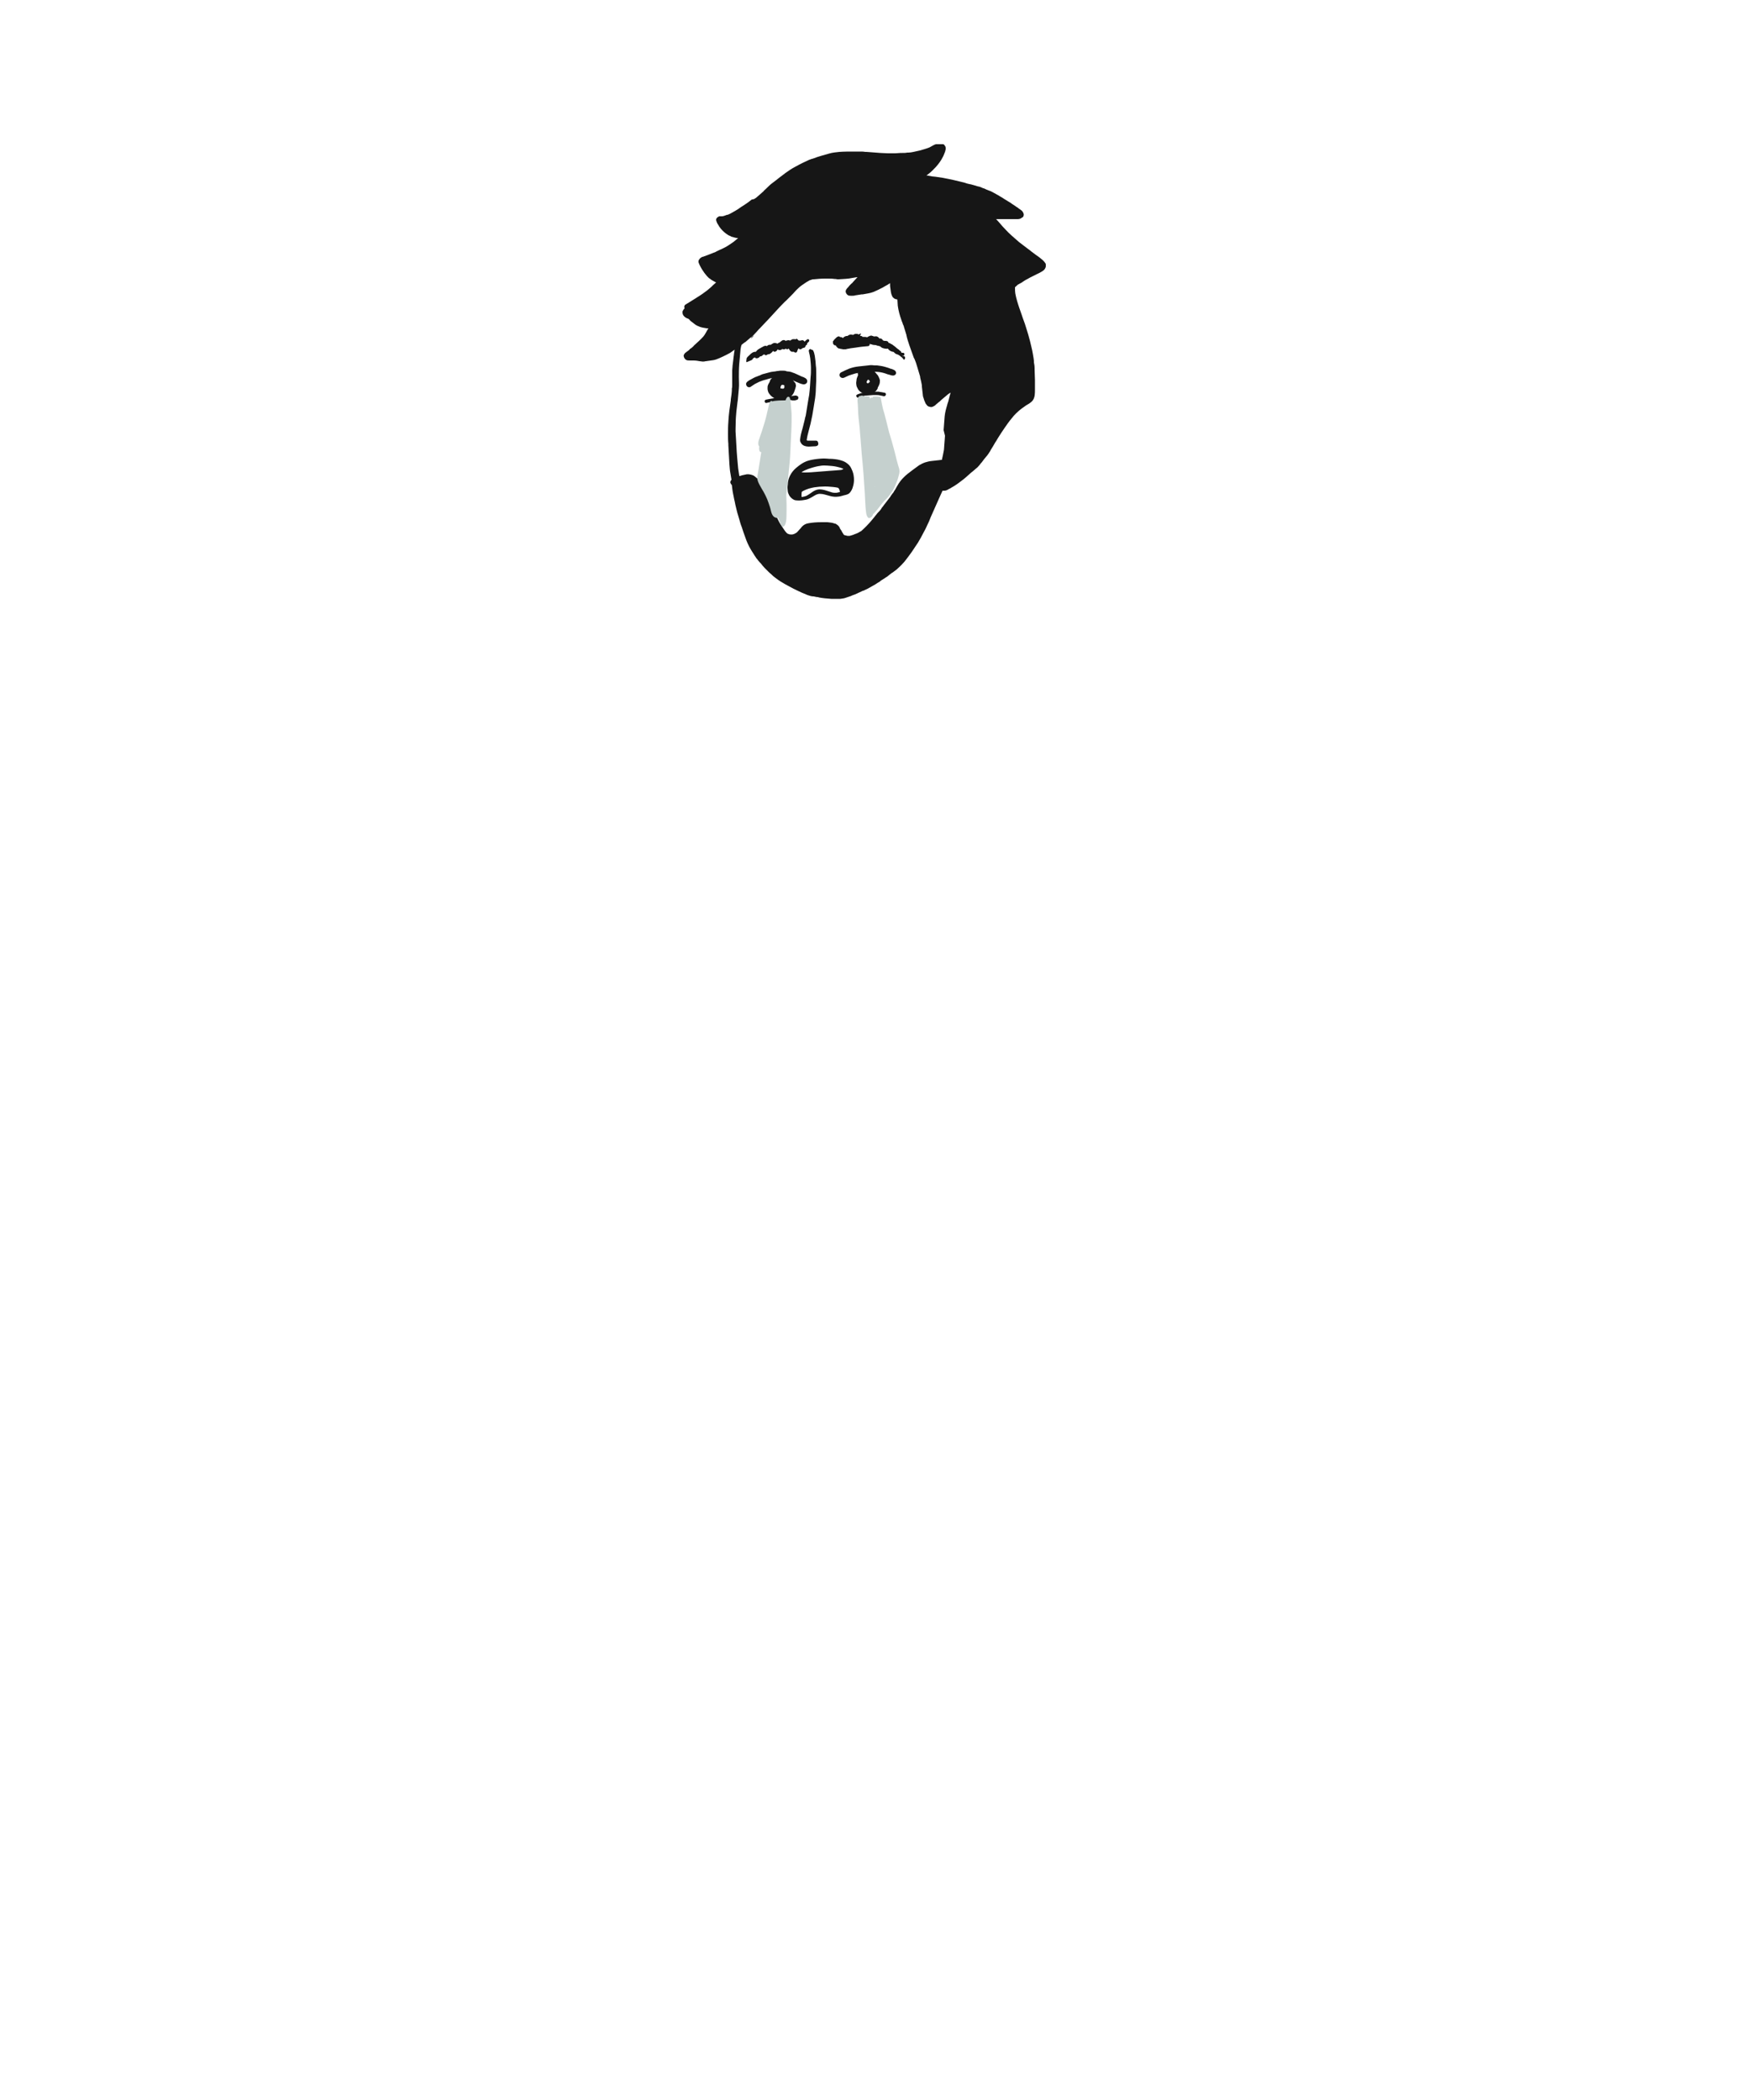 <?xml version="1.0" encoding="UTF-8"?>
<svg width="500px" height="600px" viewBox="0 0 500 600" version="1.1" xmlns="http://www.w3.org/2000/svg" xmlns:xlink="http://www.w3.org/1999/xlink">
    <!-- Generator: Sketch 63.1 (92452) - https://sketch.com -->
    <title>cryingloudly</title>
    <desc>Created with Sketch.</desc>
    <g id="cryingloudly" stroke="none" stroke-width="1" fill="none" fill-rule="evenodd">
        <g id="Group" transform="translate(195, 41.2)" fill="#161616">
            <path d="M35.3,56 L34.5,56.8 C34.4,56.9 34.3,57 34.2,57.2 C34.2,57.3 34.1,57.3 34.1,57.4 L34,57.4 C33.9,57.4 33.8,57.4 33.8,57.5 C33.8,57.4 33.7,57.4 33.7,57.3 L33.6,57.2 C33.5,57.2 33.4,57.1 33.3,57.1 C33.2,57.1 33.1,57.1 33,57.2 C32.9,57.3 32.8,57.3 32.8,57.4 C32.7,57.3 32.5,57.2 32.3,57.2 C32.2,57.2 32,57.2 31.9,57.3 C31.8,57.3 31.8,57.4 31.7,57.5 L31.5,57.7 L31.5,57.6 C31.3,57.4 31.1,57.2 30.8,57 C30.6,56.8 30.3,56.8 30,56.8 C29.7,56.8 29.4,57.1 29.3,57.3 C29.2,57.7 29.5,58.1 29.8,58.2 L29.9,58.2 C30,58.2 30.1,58.3 30.1,58.3 C30.2,58.3 30.2,58.4 30.3,58.4 C30.4,58.5 30.5,58.6 30.6,58.8 C30.7,59 30.9,59.1 31,59.2 C31.1,59.3 31.2,59.3 31.3,59.3 L31.8,59.3 C32,59.5 32.3,59.6 32.5,59.5 C32.7,59.4 32.7,59.3 32.8,59.1 C32.8,58.9 32.9,58.8 33,58.6 C33,58.5 33.1,58.4 33.2,58.3 C33.3,58.5 33.4,58.6 33.6,58.6 C33.7,58.6 33.8,58.6 34,58.5 C34.1,58.5 34.1,58.4 34.2,58.3 C34.3,58.3 34.4,58.3 34.5,58.2 L34.7,58 C34.8,57.9 34.8,57.8 34.9,57.7 C35.1,57.5 35.3,57.3 35.5,57 L36.1,56.4 C36.3,56.2 36.2,56 36.1,55.8 C36,55.7 35.9,55.7 35.8,55.7 C35.5,55.9 35.4,55.9 35.3,56" id="Fill-5"></path>
            <path d="M44.7,55.7 C44.6,55.9 44.4,56.2 44.3,56.4 C44.2,56.4 44.1,56.5 44,56.6 C43.8,56.7 43.8,56.9 43.8,57.1 L43.8,57.3 C43.8,57.4 43.9,57.6 43.9,57.7 C43.9,57.8 44,57.9 44.1,57.9 C44.2,58.1 44.3,58.2 44.5,58.3 C44.6,58.3 44.7,58.4 44.8,58.4 L45,58.4 C45.1,58.4 45.1,58.5 45.2,58.5 C45.4,58.5 45.6,58.5 45.8,58.6 L46.4,58.6 C46.6,58.6 46.8,58.6 47,58.5 C47.4,58.4 47.7,58.4 48.1,58.3 C48.6,58.2 49.1,58.2 49.6,58.1 C50.7,57.9 51.9,57.8 53,57.7 C53.3,57.7 53.5,57.4 53.5,57.1 C53.5,56.8 53.2,56.6 52.9,56.6 C52.6,56.6 52.3,56.6 52.1,56.7 C52,56.6 52,56.5 51.8,56.5 C51.7,56.5 51.6,56.4 51.6,56.4 C51.6,56.3 51.5,56.3 51.5,56.3 C51.4,56.2 51.2,56.1 51,56.1 L50.7,56.1 C50.6,56.1 50.5,56.1 50.4,56.2 C50.2,56.3 50,56.3 49.8,56.4 C49.7,56.4 49.5,56.5 49.4,56.5 L49.2,56.3 C49,56.2 48.8,56.2 48.7,56.3 L48.1,56.6 C48,56.7 47.9,56.7 47.7,56.8 L47.6,56.8 L47.6,56.6 C47.6,56.4 47.4,56.3 47.2,56.2 C47.1,56.1 47,56.1 46.9,56.1 L46.7,56.1 C46.6,56.1 46.6,56.2 46.5,56.2 C46.4,56.2 46.3,56.3 46.3,56.4 C46.2,56.5 46.1,56.5 46.1,56.6 L45.2,57.2 C45.3,56.9 45.5,56.5 45.7,56.2 C45.8,56 45.7,55.7 45.5,55.6 C45.4,55.6 45.4,55.5 45.3,55.5 C44.9,55.4 44.8,55.5 44.7,55.7 L44.7,55.7 Z" id="Fill-7"></path>
            <path d="M51.6,55.9 C51.5,56 51.4,56.1 51.4,56.2 C51.3,56.4 51.5,56.7 51.7,56.8 C52.5,56.9 53.3,57 54.1,57.2 C54.5,57.3 54.8,57.3 55.2,57.4 C55.4,57.4 55.5,57.5 55.7,57.5 C55.9,57.5 56.1,57.6 56.3,57.7 C56.5,57.8 56.8,57.6 56.8,57.4 C56.8,57.3 56.8,57.2 56.7,57.1 C56.6,57 56.5,57 56.4,56.9 C56.1,56.8 55.7,56.7 55.4,56.6 C55.1,56.5 54.7,56.5 54.4,56.4 C53.6,56.3 52.8,56.1 52,56 L51.9,56 C51.8,55.9 51.7,55.9 51.6,55.9" id="Fill-9"></path>
            <path d="M43.8,38.6 L44.6,38.6 C45.9,38.5 47.3,38.5 48.6,38.2 L49.2,38.1 L49.8,38 L50,38 L49.8,38.2 C49.4,38.6 49.1,39 48.7,39.4 C48.6,39.5 48.5,39.7 48.3,39.8 L47.7,40.4 C47.5,40.7 47.2,41 47,41.2 C46.9,41.3 46.9,41.4 46.9,41.4 L46.8,41.5 L46.7,41.6 C46.7,41.7 46.7,41.9 46.6,42 C46.6,42.4 46.9,42.9 47.2,43.1 C47.5,43.3 47.8,43.3 48.1,43.3 L48.6,43.3 C48.8,43.3 49.1,43.3 49.3,43.2 C50,43.1 50.6,43 51.2,42.9 L51.5,42.9 C52.5,42.7 53.6,42.6 54.6,42.2 C55.5,41.8 56.4,41.4 57.3,40.9 L57.8,40.6 C58.4,40.3 58.9,40 59.3,39.7 C59.3,40.2 59.3,40.7 59.4,41.2 C59.5,41.7 59.5,42.3 59.7,42.9 C59.8,43.1 59.8,43.2 59.9,43.4 C60,43.6 60.1,43.8 60.3,43.9 C60.4,44.1 60.8,44.2 61,44.3 C61.1,44.3 61.3,44.3 61.4,44.4 C61.4,44.9 61.5,45.5 61.5,46 L61.5,46.1 C61.7,47.6 62.1,49 62.5,50.1 L62.7,50.7 L62.8,50.9 C62.9,51.2 63,51.6 63.2,51.9 L63.3,52.3 C63.4,52.7 63.6,53.2 63.7,53.6 C63.8,53.9 63.9,54.3 64,54.6 L64,54.7 C64.2,55.6 64.5,56.5 64.8,57.4 C65.2,58.6 65.6,59.6 65.9,60.5 C66,60.8 66.1,61.1 66.3,61.4 C66.6,62.1 66.8,62.7 67,63.4 L67.9,66.4 L67.9,66.6 C68,67 68.1,67.5 68.2,67.9 C68.3,68.4 68.4,68.8 68.4,69.3 L68.7,72 C68.8,72.3 68.9,72.7 69,72.9 L69,73 C69.1,73.2 69.2,73.5 69.3,73.7 C69.4,74 69.5,74.2 69.7,74.4 C69.9,74.7 70.1,74.9 70.5,75 C70.6,75 70.8,75.1 71,75.1 C71.2,75.1 71.3,75.1 71.5,75 C71.6,74.9 71.8,74.9 71.9,74.8 C72,74.7 72.1,74.7 72.2,74.6 L72.5,74.3 C72.7,74.2 72.8,74 73,73.9 L73.1,73.8 L73.5,73.5 L73.9,73.1 C74.5,72.6 75.2,72 75.8,71.5 C76.1,71.3 76.3,71.1 76.6,71 C76.5,71.5 76.3,71.9 76.2,72.5 C76.1,72.7 76.1,73 76,73.2 L76,73.3 L75.7,74.2 L75.6,74.6 C75.3,75.6 75,76.7 74.9,77.8 L74.6,81.7 L75,83.3 C74.9,84.2 74.9,85.1 74.8,85.9 C74.8,86.4 74.7,86.9 74.7,87.3 C74.5,88.4 74.3,89.4 74.1,90.2 L74,90.2 L73.9,90.2 C73.6,90.2 73.3,90.3 73.1,90.3 L73,90.3 C72.7,90.3 72.5,90.4 72.2,90.4 C71.5,90.5 70.8,90.5 70.1,90.7 C69.6,90.8 69,91 68.4,91.3 C68,91.5 67.6,91.7 67.1,92.1 C66.1,92.8 65.2,93.5 64.3,94.2 C63.9,94.5 63.5,94.9 63.2,95.2 C62.9,95.5 62.6,95.8 62.3,96.2 C61.9,96.7 61.6,97.2 61.2,97.9 C61,98.2 60.9,98.5 60.7,98.8 L60.6,98.9 C60.4,99.2 60.3,99.5 60.1,99.7 C60,99.8 59.9,99.9 59.8,100.1 C59.6,100.3 59.5,100.5 59.4,100.7 C59.1,101.1 58.7,101.6 58.4,102 C58.1,102.4 57.7,102.9 57.4,103.3 C57.3,103.5 57.2,103.6 57,103.8 C56.9,104 56.8,104.1 56.7,104.3 C56.5,104.6 56.2,104.9 56,105.1 C55.8,105.3 55.6,105.5 55.4,105.8 C55.3,106 55.1,106.1 55,106.3 C54.7,106.7 54.4,107 54.1,107.4 C53.1,108.6 52.1,109.6 51.1,110.5 C50.7,110.7 50.3,111 49.8,111.2 C49.5,111.3 49.3,111.4 49,111.5 L48.8,111.6 C48.5,111.7 48.1,111.8 47.8,111.9 L47.1,111.9 C46.8,111.8 46.6,111.8 46.3,111.7 C46.2,111.7 46.2,111.6 46.1,111.6 C45.9,111.3 45.8,111.1 45.6,110.8 C45.5,110.7 45.5,110.5 45.4,110.4 C45.2,110.1 45,109.9 44.9,109.6 L44.9,109.5 C44.8,109.4 44.7,109.3 44.7,109.2 L44.4,108.9 C44.3,108.8 44.1,108.7 44,108.6 C43.9,108.5 43.7,108.4 43.5,108.4 C42.8,108.1 42.1,108.1 41.4,108 L39.7,108 C38.3,108 37.1,108.1 36,108.3 C35.3,108.4 34.7,108.7 34.2,109.2 C34.1,109.3 33.9,109.5 33.8,109.7 L33.7,109.8 L33.6,109.9 C33.3,110.2 33,110.6 32.7,110.9 C32.4,111.1 32.1,111.3 31.8,111.4 C31.7,111.4 31.5,111.5 31.4,111.5 L30.8,111.5 C30.6,111.5 30.3,111.4 30.1,111.3 C30,111.3 30,111.2 29.9,111.2 C29.7,111 29.4,110.7 29.2,110.4 C28.9,109.9 28.5,109.4 28.2,108.9 L28,108.6 C27.6,108 27.3,107.3 27,106.7 C26.8,106.2 26.6,105.7 26.5,105.2 C26.3,104.6 26.1,104.1 26,103.6 C25.7,102.7 25.3,101.8 25,100.9 L24.8,100.4 C24.6,99.9 24.3,99.3 24,98.8 C23.7,98.3 23.3,97.8 22.9,97.3 C22.6,96.9 22.2,96.5 21.8,96 C21.5,95.6 21,95.2 20.5,94.8 C20.2,94.6 19.9,94.5 19.5,94.4 C19.3,94.4 19.1,94.3 18.9,94.3 L18.4,94.3 C18,94.4 17.5,94.5 17,94.6 C16.7,94.7 16.5,94.8 16.2,94.8 L16.2,94.6 C16.1,93.9 16,93.3 15.9,92.6 C15.7,90.5 15.5,88.4 15.4,86.2 C15.3,85 15.3,83.8 15.2,82.8 C15.1,81.8 15.2,80.7 15.2,79.7 C15.2,78.6 15.3,77.4 15.4,76.3 C15.5,75.5 15.6,74.6 15.7,73.8 L15.8,73.1 L16.1,69.8 C16.2,68.7 16.1,67.6 16.1,66.6 C16.1,65.5 16.1,64.2 16.2,62.9 C16.3,61.5 16.5,60 16.6,58.5 C16.7,58.1 16.7,57.7 16.9,57.3 C17.3,57 17.6,56.7 18,56.5 C18.5,56.1 19,55.6 19.5,55.2 L19.6,55.2 C20.1,54.8 20.5,54.3 20.9,53.9 L21,53.8 C21.3,53.5 21.5,53.2 21.8,52.9 L22.2,52.5 C22.8,51.9 23.3,51.3 23.9,50.7 L24.2,50.4 C25.3,49.2 26.5,47.9 27.7,46.6 C28.4,45.9 29,45.2 29.7,44.6 L30.7,43.6 C31.3,43 31.9,42.4 32.4,41.8 C33,41.2 33.6,40.6 34.4,40.1 C35.1,39.6 35.7,39.2 36.3,38.9 L37.2,38.6 L37.5,38.6 C38.5,38.5 39.6,38.4 40.6,38.4 L41.4,38.4 C42.1,38.4 42.8,38.4 43.4,38.5 L44.3,38.5 C43.7,38.6 43.7,38.6 43.8,38.6 M72.7,4.54747351e-13 L72.4,4.54747351e-13 C72.1,0.1 71.8,0.2 71.5,0.4 C71.2,0.6 70.9,0.7 70.6,0.9 C69.7,1.3 68.7,1.5 67.8,1.8 C67.2,1.9 66.6,2.1 66,2.2 C65.5,2.3 65,2.4 64.6,2.4 L64.2,2.4 C63.8,2.5 63.3,2.5 62.8,2.5 L62.3,2.5 C61.8,2.5 61.3,2.6 60.8,2.6 L58.7,2.6 C57.9,2.6 57.2,2.5 56.5,2.5 C55.3,2.4 54,2.3 52.6,2.2 L52.2,2.2 C51.7,2.1 51.2,2.1 50.7,2.1 L48.7,2.1 C47.6,2.1 46.2,2.1 44.8,2.2 C43.8,2.3 42.8,2.4 41.8,2.7 L39.7,3.3 C39.3,3.4 38.8,3.6 38.4,3.7 L37.9,3.9 C37.7,4 37.5,4 37.3,4.1 L37,4.2 L36.9,4.2 C36.6,4.3 36.4,4.4 36.1,4.5 C35.5,4.8 34.8,5.1 34.2,5.4 C33.6,5.7 33,6 32.5,6.3 L32.3,6.4 C31.3,6.9 30.3,7.6 29.3,8.3 L29.2,8.4 C28.7,8.8 28.1,9.2 27.6,9.6 C27.1,10 26.5,10.5 25.8,11 C25.1,11.5 24.5,12.1 24,12.6 L23.9,12.7 C23.6,13 23.3,13.2 23.1,13.5 C22.5,14 22,14.5 21.5,14.9 C21.2,15.2 20.8,15.5 20.4,15.7 L19.8,15.8 C18.8,16.6 17.8,17.3 16.8,17.9 C16.5,18.1 16.1,18.4 15.8,18.6 C15.6,18.7 15.5,18.8 15.3,18.9 C15.1,19 15,19.1 14.8,19.2 L14.6,19.3 C14.2,19.5 13.8,19.8 13.3,20 C13.1,20.1 12.9,20.2 12.6,20.2 L12.4,20.3 C11.9,20.5 11.5,20.6 11.2,20.6 L10.7,20.6 L10.6,20.6 C10.5,20.6 10.4,20.6 10.3,20.7 C9.9,20.9 9.6,21.2 9.6,21.6 C9.6,21.8 9.7,22 9.8,22.3 C9.9,22.5 10,22.8 10.2,23 C10.4,23.5 10.8,23.9 11,24.2 C11.6,24.9 12.3,25.5 13.1,26 C13.3,26.1 13.6,26.2 13.8,26.3 L13.9,26.4 C14.3,26.5 14.6,26.6 15,26.7 C15.3,26.8 15.6,26.8 15.9,26.8 C15.4,27.2 15,27.6 14.6,27.9 C13.7,28.5 12.8,29.2 11.7,29.7 C11.3,29.9 10.9,30.1 10.6,30.2 L10,30.5 C9.7,30.6 9.5,30.8 9.2,30.9 L8.9,31 C8.1,31.3 7.2,31.7 6.3,32 C6.2,32 6.2,32 6.1,32.1 L6,32.1 C5.8,32.2 5.5,32.2 5.3,32.4 C5.1,32.5 4.9,32.7 4.8,32.9 C4.7,33 4.7,33.1 4.6,33.2 L4.6,33.3 C4.6,33.5 4.5,33.6 4.6,33.8 C4.8,34.4 5.1,34.9 5.3,35.3 C5.5,35.7 5.8,36.1 6,36.4 C6.3,36.9 6.7,37.3 7,37.7 L7.6,38.3 L7.8,38.4 C8,38.6 8.3,38.8 8.5,38.9 C8.8,39.1 9.2,39.3 9.6,39.5 C9.3,39.8 9,40 8.7,40.3 L8.3,40.7 C7.7,41.2 7.2,41.7 6.6,42.1 C6.1,42.5 5.5,42.9 4.9,43.3 L4.1,43.8 L3.8,44 C2.8,44.6 1.9,45.2 0.9,45.8 C0.5,46 0.4,46.5 0.6,46.9 L0.5,47 C0.3,47.2 0.2,47.4 0.1,47.6 C0,47.7 0,47.9 0,48.1 C0,48.5 0.2,49 0.6,49.3 C0.8,49.5 1,49.6 1.2,49.7 C1.4,49.8 1.5,49.8 1.7,49.9 C1.8,50 2,50.1 2.1,50.3 C2.3,50.5 2.5,50.7 2.7,50.8 C3,51 3.3,51.3 3.6,51.5 C4,51.8 4.5,52 5,52.2 C5.6,52.4 6.3,52.5 6.9,52.6 L7.4,52.6 C7.3,52.8 7.2,52.9 7.1,53.1 C6.7,53.8 6.4,54.4 6,54.9 C5.2,55.8 4.3,56.6 3.3,57.5 C3,57.9 2.5,58.3 2,58.6 L2,58.7 L1.5,59.1 L1.2,59.3 C1.1,59.4 1,59.5 0.8,59.6 C0.7,59.7 0.6,59.8 0.5,60 C0.3,60.2 0.3,60.5 0.4,60.8 C0.5,61.1 0.7,61.4 1,61.6 C1.3,61.8 1.7,61.8 2,61.8 L3.2,61.8 C3.8,61.8 4.4,61.9 4.9,62 C5.2,62 5.5,62.1 5.7,62.1 L5.8,62.1 C6.1,62.1 6.3,62.1 6.6,62 L6.7,62 C7.4,61.9 8,61.8 8.8,61.7 C9.4,61.6 9.9,61.4 10.6,61.1 C11.3,60.8 11.9,60.5 12.5,60.2 C13.1,59.9 13.7,59.6 14.2,59.2 C14.4,59 14.7,58.9 14.9,58.7 C14.8,59.1 14.8,59.5 14.7,60 L14.7,60.1 L14.6,60.8 L14.5,61.7 C14.4,62.2 14.4,62.8 14.3,63.3 L14.3,63.4 C14.3,63.8 14.2,64.2 14.2,64.6 L14.2,68.7 C14.2,69.1 14.2,69.5 14.1,69.8 L14.1,70.4 C14.1,70.8 14,71.2 14,71.5 C13.9,72 13.9,72.4 13.8,72.9 L13.8,73.2 C13.5,75.2 13.2,77.3 13.1,79.3 L13.1,79.4 C13,80.5 13,81.7 13,82.8 C13,83.7 13,84.7 13.1,85.6 L13.1,86 C13.2,87.5 13.3,89.4 13.4,91.4 C13.5,92.3 13.5,93.2 13.7,94.1 L14,95.9 L13.8,96.1 C13.7,96.3 13.6,96.6 13.7,96.8 C13.8,97 13.9,97.2 14.1,97.4 C14.2,98.3 14.3,99.2 14.5,100.1 L14.8,101.6 C14.8,101.7 14.9,101.9 14.9,102 C15,102.3 15,102.7 15.1,103 C15.4,104.2 15.6,105.2 15.9,106.1 C16,106.4 16.1,106.7 16.2,107.1 C16.4,107.8 16.6,108.6 16.9,109.3 C17.2,110.2 17.5,111.2 18,112.5 C18.4,113.7 18.9,114.7 19.4,115.6 C19.7,116.1 20,116.6 20.4,117.2 C20.6,117.6 20.9,117.9 21.1,118.3 L21.3,118.5 C21.5,118.8 21.8,119.2 22.1,119.5 L22.4,119.8 C22.7,120.2 23.1,120.7 23.5,121.1 L24.8,122.4 C25.2,122.7 25.6,123.1 25.9,123.4 C26.5,123.9 27,124.2 27.5,124.6 C27.9,124.9 28.3,125.1 28.8,125.4 L29.3,125.7 C30.1,126.1 30.9,126.6 31.7,127 C32.8,127.5 33.9,128.1 35,128.5 C35.4,128.7 35.9,128.9 36.3,129 C36.6,129.1 37,129.2 37.3,129.2 L37.5,129.2 C37.9,129.3 38.3,129.4 38.7,129.4 L39,129.5 C40,129.7 41.1,129.8 42.5,129.9 L45.1,129.9 C45.6,129.8 46.1,129.8 46.6,129.6 L47.5,129.3 C47.7,129.2 47.9,129.2 48.1,129.1 C48.2,129.1 48.3,129 48.3,129 C48.7,128.8 49.2,128.7 49.6,128.5 C49.7,128.4 49.9,128.4 50,128.3 C50.4,128.1 50.7,128 51.1,127.8 L51.5,127.6 L51.6,127.6 C52,127.4 52.5,127.2 52.9,127 C53.4,126.7 54,126.4 54.5,126.1 C54.9,125.9 55.2,125.7 55.5,125.5 L55.8,125.3 C56.2,125.1 56.5,124.9 56.8,124.6 L57,124.5 L57.3,124.3 C57.7,124.1 58,123.8 58.4,123.6 C58.8,123.3 59.3,122.9 59.8,122.5 C59.9,122.5 59.9,122.4 60,122.4 C60.1,122.3 60.3,122.2 60.4,122.1 L60.8,121.8 L61.2,121.5 C62.1,120.7 62.8,120 63.4,119.3 C64.1,118.4 64.8,117.5 65.5,116.5 C66.2,115.4 66.8,114.6 67.3,113.8 C67.9,112.8 68.4,111.9 68.9,110.9 C69.3,110.2 69.6,109.6 69.9,108.9 C70.3,108.1 70.7,107.2 70.9,106.6 L72.1,103.9 L73.3,101.2 C73.4,100.9 73.6,100.6 73.7,100.3 C73.9,99.9 74.1,99.4 74.3,99 L74.8,99 C75.1,99 75.5,98.9 75.8,98.7 C76,98.6 76.1,98.5 76.3,98.4 L76.4,98.4 L76.7,98.2 C77.8,97.6 78.8,96.9 79.8,96.1 C80.4,95.7 80.9,95.2 81.5,94.7 C81.8,94.4 82.2,94.1 82.5,93.8 L82.9,93.5 C83.5,93 83.9,92.6 84.3,92.3 C84.7,91.9 85,91.5 85.3,91.1 L85.5,90.9 C85.9,90.3 86.4,89.7 87,89 C87.3,88.6 87.6,88.2 87.9,87.7 L88.1,87.3 C88.5,86.7 88.9,86 89.3,85.3 C89.6,84.9 89.8,84.5 90.1,84 C90.7,83 91.4,82 92,81.1 C92.7,80.1 93.3,79.2 94,78.4 C94.8,77.3 95.8,76.4 96.8,75.6 C97.2,75.3 97.7,75 98.2,74.6 C98.4,74.5 98.6,74.4 98.7,74.3 L98.9,74.2 C99.5,73.8 100,73.4 100.2,73 C100.7,72.2 100.7,71.1 100.7,70.1 L100.7,67.4 C100.7,66.4 100.6,65.3 100.6,64.3 L100.6,64 C100.6,63.4 100.5,62.8 100.4,62.3 L100.4,61.9 C100.4,61.6 100.3,61.3 100.3,61.1 L100.2,60.5 L100.1,59.9 C99.9,58.6 99.5,57.3 99.3,56.3 C99,55.1 98.6,53.7 98.1,52.2 C97.8,51.1 97.3,50 96.9,48.7 C96.6,47.9 96.4,47.3 96.2,46.7 C96,46.1 95.8,45.5 95.6,44.8 C95.4,44.1 95.2,43.3 95.1,42.7 C95,42.1 95,41.5 95,41 C95,40.9 95,40.8 95.1,40.8 C95.1,40.8 95.1,40.7 95.2,40.7 C95.4,40.5 95.7,40.2 96,40 L96.1,40 C96.2,39.9 96.4,39.8 96.6,39.7 L96.8,39.6 L97.7,39 C97.9,38.9 98,38.8 98.2,38.7 C98.3,38.7 98.3,38.6 98.4,38.6 L98.6,38.5 C98.8,38.4 99.1,38.2 99.3,38.1 L101.1,37.2 L101.3,37.1 C101.8,36.9 102.3,36.6 102.8,36.3 C103.1,36.1 103.4,35.9 103.6,35.5 C103.7,35.3 103.8,35.1 103.8,34.9 L103.8,34.3 C103.8,34.2 103.7,34 103.6,33.9 C103.5,33.8 103.4,33.6 103.3,33.5 L102.9,33.1 C102.3,32.6 101.7,32.1 101.2,31.8 C100.7,31.4 100.1,31 99.6,30.6 L99.5,30.5 L98.3,29.6 C97.6,29.1 96.9,28.5 96.2,28 C94.7,26.7 93.4,25.6 92.3,24.4 C91.7,23.8 91.1,23.1 90.6,22.5 C90.3,22.2 90,21.8 89.7,21.5 L89.6,21.4 L95.9,21.4 C96.1,21.4 96.5,21.3 96.7,21.2 C96.8,21.1 96.9,21 97.1,20.9 L97.2,20.9 C97.4,20.7 97.5,20.4 97.5,20.1 C97.5,19.8 97.3,19.5 97.2,19.3 C97,19 96.7,18.8 96.4,18.6 C96.3,18.5 96.2,18.5 96.1,18.4 C95.9,18.2 95.6,18 95.4,17.9 C94.9,17.5 94.3,17.2 93.8,16.8 C93.2,16.4 92.6,16.1 92,15.7 L91.7,15.5 C91.3,15.2 90.8,15 90.4,14.7 C90.1,14.5 89.8,14.4 89.5,14.2 C89.2,14 88.9,13.9 88.6,13.7 L88,13.4 C87.9,13.4 87.8,13.3 87.7,13.3 L87.2,13.1 L86.7,12.9 C86.4,12.7 86,12.6 85.7,12.5 L85.5,12.4 C85.1,12.2 84.7,12.1 84.2,12 C83.7,11.8 83.1,11.7 82.5,11.5 L82,11.4 C81.5,11.3 81.1,11.2 80.6,11 C78.7,10.5 76.5,10 74.3,9.6 C73.6,9.5 72.9,9.4 72.3,9.3 C72,9.3 71.6,9.2 71.3,9.2 C70.8,9.1 70.2,9 69.7,8.9 C70,8.7 70.2,8.6 70.4,8.4 C71.2,7.8 71.8,7.1 72.4,6.5 C73.1,5.7 73.8,4.8 74.3,3.8 C74.6,3.3 74.8,2.7 75,2.2 C75.1,2 75.1,1.7 75.2,1.4 C75.2,1 75.2,0.7 75,0.5 C74.9,0.4 74.9,0.3 74.8,0.2 C74.7,0.1 74.6,4.54747351e-13 74.4,4.54747351e-13 L72.7,4.54747351e-13" id="Fill-12"></path>
            <path d="M20.3,54.7 C20.1,54.8 20,55 19.8,55.2 C19.7,55.3 19.6,55.4 19.5,55.6 C19.7,55.4 20,55.2 20.2,54.9 L20.3,54.8 C20.2,54.8 20.3,54.8 20.3,54.7 C20.4,54.7 20.5,54.6 20.5,54.5 C20.4,54.6 20.4,54.7 20.3,54.7" id="Fill-17"></path>
            <path d="M75.3,55.7 C75,55.8 74.6,55.8 74.3,56 C74.1,56.1 73.8,56.3 73.6,56.4 C73,56.8 72.4,57.2 71.9,57.6 C71.2,58.1 70.7,58.8 70.3,59.5 C70,60 69.7,60.5 69.7,61 L69.7,61.3 C69.8,61.5 69.9,61.7 70,61.8 C70.2,62 70.4,62.2 70.7,62.2 C71.1,62.3 71.6,62.4 72,62.4 C72.8,62.4 73.5,62.3 74.3,62.2 C75,62.1 75.6,62 76.3,61.9 C77.9,61.7 79.4,61.6 81,61.6 C81.6,61.6 82.2,61.1 82.2,60.4 C82.2,59.8 81.7,59.2 81,59.2 C79.8,59.2 78.5,59.3 77.3,59.4 C76,59.5 74.6,59.8 73.3,60 C73.1,60 72.8,60 72.6,60.1 C72.9,59.7 73.3,59.4 73.6,59.1 L74.5,58.5 C74.7,58.3 75,58.2 75.2,58.1 C75.4,58 75.6,58 75.8,58 C76.1,58 76.4,57.7 76.5,57.5 C76.7,57.2 76.7,56.9 76.6,56.6 C76.5,56.3 76.3,56.1 76.1,55.9 C75.9,55.8 75.7,55.7 75.5,55.7 L75.3,55.7" id="Fill-21"></path>
            <path d="M49.9,55 C49.3,55 48.6,55.1 48,55.2 C47.6,55.2 47.2,55.3 46.8,55.4 C46.5,55.4 46.2,55.5 45.9,55.6 C45.6,55.6 45.4,55.7 45.1,55.7 C45,55.7 44.8,55.7 44.7,55.8 C44.2,55.9 43.8,56 43.3,56.1 C43,56.2 42.9,56.4 43,56.7 C43.1,57 43.3,57.1 43.6,57 C43.9,56.9 44.2,56.8 44.5,56.8 C44.7,56.8 44.9,56.7 45,56.7 L46.5,56.4 C46.7,56.4 47,56.3 47.2,56.3 C47.4,56.3 47.7,56.2 47.9,56.2 C48.2,56.2 48.6,56.1 48.9,56.1 L51.2,56.1 C51.5,56.1 51.8,56.1 52.1,56.2 C52.4,56.2 52.6,56.3 52.9,56.3 C53.3,56.4 53.6,56.4 54,56.5 C54.4,56.6 54.8,56.6 55.2,56.7 C55.4,56.8 55.6,56.8 55.8,56.9 C56,57 56.2,57 56.5,57.1 C56.9,57.2 57.2,57.4 57.6,57.5 C58,57.7 58.3,57.8 58.7,58 C59.1,58.2 59.4,58.4 59.7,58.6 C60.1,58.8 60.4,59.1 60.7,59.4 C61.1,59.7 61.5,59.9 61.9,60 C62.1,60.1 62.4,59.9 62.5,59.8 C62.6,59.5 62.5,59.3 62.3,59.1 C62.2,59.1 62.2,59 62.1,59 C61.7,58.6 61.2,58.3 60.8,57.9 C60.5,57.7 60.3,57.5 60,57.3 C59.8,57.2 59.5,57 59.3,56.9 C59,56.8 58.7,56.6 58.4,56.5 C58.1,56.4 57.8,56.2 57.4,56.1 L56.5,55.8 C56.2,55.7 55.9,55.6 55.5,55.6 C55.2,55.5 54.9,55.5 54.7,55.4 C54.4,55.3 54.1,55.3 53.7,55.3 C53.1,55.2 52.5,55.2 51.9,55.1 C51.4,55.1 50.9,55 50.4,55 C50.2,54.9 50.1,55 49.9,55" id="Fill-23"></path>
            <path d="M30.8,56.6 C30.2,56.7 29.6,56.7 29,56.9 C28.4,57 27.9,57.1 27.3,57.2 C26.7,57.3 26.2,57.5 25.6,57.6 C25.1,57.7 24.6,57.9 24,58.1 C23.5,58.3 23,58.5 22.4,58.7 C22.1,58.8 21.9,58.9 21.6,59.1 C21.3,59.2 21.1,59.3 20.8,59.5 C20.6,59.6 20.3,59.8 20.1,59.9 C19.9,60 19.6,60.2 19.4,60.4 C19.1,60.6 18.7,60.9 18.4,61.1 L18.4,61.5 C18.4,61.8 18.3,62 18.3,62.3 C18.4,62.3 18.5,62.2 18.5,62.2 C18.7,62.1 18.8,62.1 19,62 C19.1,61.9 19.2,61.8 19.4,61.7 C20.1,61.2 20.8,60.8 21.6,60.4 C22,60.2 22.5,60 22.9,59.7 C23.3,59.5 23.6,59.4 24,59.2 C24.3,59.1 24.5,59 24.8,58.9 C25,58.8 25.3,58.7 25.6,58.7 C26.1,58.5 26.6,58.4 27.1,58.3 L30.1,57.7 C30.6,57.6 31,57.6 31.5,57.5 C32.7,57.4 33.9,57.4 35.1,57.5 C35.4,57.5 35.6,57.3 35.6,57 C35.6,56.9 35.5,56.8 35.5,56.7 C35.4,56.6 35.3,56.6 35.2,56.6 C34.6,56.6 34,56.5 33.4,56.5 C32.4,56.4 31.6,56.5 30.8,56.6" id="Fill-25"></path>
            <path d="M25.9,58.3 L25.9,58.1 C25.9,58 25.9,58 25.8,57.9 L26,57.7 L26.4,57.7 L26.3,57.8 C26.2,57.9 26.1,58.1 26,58.2 C26,58.3 26,58.3 25.9,58.3 C26,58.3 26,58.3 25.9,58.3 M32.8,55.6 C32.7,55.6 32.5,55.6 32.4,55.7 C32.3,55.7 32.3,55.7 32.3,55.8 C32.3,55.8 32.2,55.8 32.2,55.7 L31.6,55.7 C31.4,55.7 31.3,55.8 31.1,55.9 C31,55.9 30.9,56 30.8,56.1 L30.7,56.1 C30.5,56 30.4,56 30.2,56 C30,56 29.9,56.1 29.7,56.1 C29.6,56.1 29.6,56.2 29.5,56.2 C29.4,56.1 29.3,56.1 29.2,56 C28.9,55.9 28.5,56 28.3,56.2 C28.2,56.3 28,56.4 27.9,56.5 L27.7,56.7 L27.6,56.7 C27.5,56.7 27.4,56.8 27.4,56.8 C27.3,56.9 27.2,56.9 27.1,57 C26.8,56.8 26.6,56.8 26.3,56.8 C26.2,56.8 26,56.8 25.9,56.9 C25.8,56.9 25.8,57 25.7,57 C25.6,57 25.6,57.1 25.5,57.1 C25.4,57.2 25.3,57.3 25.2,57.3 L24.9,57.3 C24.6,57.3 24.3,57.5 24.1,57.7 C24,57.7 23.9,57.6 23.8,57.6 C23.6,57.6 23.5,57.6 23.3,57.7 C23,57.8 22.8,58 22.5,58.1 L22.4,58.2 C22.3,58.2 22.2,58.3 22,58.4 C21.8,58.5 21.5,58.7 21.3,58.9 C21.2,59 21.1,59.1 21,59.3 L20.9,59.3 C20.6,59.3 20.2,59.4 19.9,59.6 C19.8,59.7 19.6,59.8 19.5,59.9 L19.2,60.2 L19,60.4 C19,60.4 18.9,60.4 18.9,60.5 C18.6,60.7 18.4,61 18.3,61.2 L18.3,61.4 C18.3,61.7 18.2,61.9 18.2,62.2 C18.3,62.2 18.4,62.1 18.4,62.1 C18.8,62 19.1,61.9 19.5,61.8 L19.7,61.7 C19.8,61.6 19.9,61.6 20,61.5 C20,61.4 20.1,61.2 20.1,61.1 L20.1,60.9 L20.1,60.8 C20.2,60.7 20.2,60.7 20.3,60.7 C20.4,60.6 20.5,60.6 20.6,60.5 L20.6,60.6 C20.6,60.7 20.6,60.8 20.7,60.9 C20.7,61 20.8,61.1 20.9,61.1 C21.1,61.2 21.3,61.2 21.5,61.1 C21.6,61.1 21.8,61 21.9,60.9 L22.2,60.6 L22.4,60.6 C22.5,60.6 22.7,60.5 22.8,60.4 C22.9,60.3 23,60.2 23.2,60.1 C23.2,60.1 23.3,60.1 23.3,60 L23.4,60.1 C23.5,60.2 23.7,60.3 23.8,60.3 C24,60.3 24.1,60.2 24.3,60.1 L24.4,60 L24.7,60 C24.8,60 24.9,60 24.9,59.9 C25.2,59.8 25.4,59.6 25.6,59.4 C25.7,59.3 25.8,59.2 25.9,59 L25.9,59.1 C26,59.2 26.1,59.3 26.3,59.3 C26.6,59.3 26.9,59.1 27,58.9 C27.1,58.8 27.1,58.7 27.2,58.6 C27.2,58.6 27.3,58.6 27.3,58.7 C27.4,58.7 27.4,58.8 27.5,58.8 L28,58.8 C28.1,58.8 28.3,58.7 28.4,58.6 L28.5,58.5 C28.8,58.7 29.2,58.6 29.4,58.5 L29.5,58.4 C29.6,58.5 29.8,58.6 29.9,58.6 C30,58.6 30.1,58.6 30.1,58.5 C30.2,58.5 30.3,58.4 30.3,58.4 C30.4,58.3 30.6,58.2 30.7,58.2 C30.8,58.1 30.9,58.1 30.9,58 C30.9,58.1 30.9,58.1 31,58.2 C31.1,58.4 31.3,58.5 31.5,58.5 C31.7,58.5 31.9,58.4 32,58.3 C32.1,58.3 32.1,58.2 32.2,58.2 L32.3,58.3 C32.5,58.4 32.8,58.3 33,58.2 C33.1,58.1 33.2,58 33.2,57.9 C33.3,58 33.5,58.1 33.6,58.1 C33.7,58.1 33.8,58.1 33.9,58 C34,58 34,58 34,57.9 L34.1,58 C34.1,58 34.2,58 34.2,58.1 L34.5,58.1 C34.6,58.2 34.7,58.2 34.9,58.1 C35.1,58 35.2,57.6 35.2,57.4 L35.2,57.3 C35.2,57.3 35.2,57.2 35.3,57.2 C35.3,57.1 35.4,57.1 35.4,57.1 C35.5,57 35.6,56.9 35.5,56.7 C35.4,56.6 35.3,56.5 35.1,56.6 C35.1,56.5 35,56.5 34.9,56.5 L34.9,56.4 L34.6,56.1 C34.5,56.1 34.4,56 34.3,56 L34.1,56 C34,56 33.9,56.1 33.8,56.1 L33.2,56.1 L32.9,55.8 C32.8,55.8 32.8,55.7 32.7,55.7 C32.9,55.6 32.9,55.6 32.8,55.6" id="Fill-27"></path>
            <path d="M44.5,56.3 L44.8,56 L44.9,55.9 C44.8,56 44.8,56.1 44.7,56.2 C44.6,56.3 44.5,56.4 44.5,56.5 L44.4,56.6 C44.4,56.5 44.4,56.4 44.5,56.3 L44.5,56.3 Z M47.7,55.6 C47.7,55.5 47.8,55.5 47.9,55.4 C47.8,55.5 47.8,55.6 47.7,55.6 Z M51,54.1 C50.9,54.1 50.8,54.1 50.7,54.2 C50.6,54.2 50.5,54.3 50.4,54.3 C50.4,54.3 50.3,54.3 50.3,54.4 C50.3,54.4 50.2,54.4 50.2,54.3 C50.1,54.3 50.1,54.2 50,54.2 L49.4,54.2 C49.2,54.2 49.1,54.3 48.9,54.4 C48.8,54.4 48.8,54.5 48.7,54.5 C48.5,54.4 48.2,54.4 48,54.4 C47.7,54.4 47.4,54.6 47.1,54.8 L47,54.8 C46.8,54.8 46.7,54.8 46.5,54.9 C46.2,55 46,55.2 45.8,55.4 C45.7,55.2 45.4,55.1 45.1,55.1 L45,55.1 L44.9,55 C44.9,55 44.8,54.9 44.7,54.9 C44.4,54.9 44.1,55.1 43.9,55.3 L43.3,55.9 C43.2,56 43.2,56.2 43.1,56.3 C43,56.5 43,56.6 43,56.8 C43,57.1 43.2,57.3 43.4,57.4 C43.5,57.5 43.7,57.5 43.8,57.5 L44.1,57.5 C44.4,57.6 44.7,57.6 45.1,57.6 C45.4,57.6 45.7,57.4 46,57.3 L46.5,57.3 C46.8,57.3 47.1,57.2 47.3,57 L47.4,57 C47.6,57 47.7,57 47.9,56.9 C48,56.9 48.1,57 48.2,57 C48.6,57.1 49,57 49.3,56.9 C49.5,56.8 49.7,56.8 49.9,56.7 C50,56.7 50.2,56.7 50.3,56.8 L50.8,56.8 C51,56.8 51.2,56.7 51.3,56.7 C51.4,56.7 51.6,56.6 51.7,56.6 L52.1,56.6 C52.2,56.7 52.2,56.7 52.3,56.7 C52.4,56.8 52.6,56.8 52.8,56.9 C53,56.9 53.2,57 53.3,57 L53.7,57 C53.8,57.1 54,57.1 54.1,57.2 C54.3,57.3 54.4,57.3 54.6,57.3 L55.3,57.3 C55.3,57.3 55.4,57.3 55.4,57.4 C55.5,57.5 55.7,57.5 55.9,57.6 C56.1,57.6 56.3,57.7 56.5,57.7 C56.6,57.9 56.7,58 56.9,58.1 C57.2,58.3 57.5,58.3 57.8,58.4 C58.1,58.4 58.4,58.5 58.7,58.4 C58.8,58.5 58.8,58.6 58.9,58.7 C59.1,58.9 59.4,59.1 59.7,59.2 C59.9,59.3 60.2,59.3 60.4,59.4 C60.5,59.6 60.7,59.7 60.8,59.8 C60.9,59.9 61,59.9 61.2,60 C61.4,60.1 61.6,60.1 61.7,60.2 C61.9,60.3 62.2,60.5 62.4,60.7 C62.7,60.9 62.9,61.1 63.1,61.4 L63.3,61.6 C63.3,61.6 63.4,61.6 63.4,61.5 C63.5,61.4 63.5,61.3 63.6,61.2 C63.6,61 63.6,60.8 63.5,60.7 C63.4,60.6 63.3,60.5 63.1,60.5 L62.9,60.5 L62.8,60.5 C62.9,60.4 63,60.4 63.1,60.4 C63.3,60.4 63.4,60.2 63.4,60 C63.4,59.7 63.2,59.6 63,59.6 L62.6,59.6 C62.4,59.6 62.3,59.5 62.1,59.5 C62,59.5 61.9,59.4 61.8,59.4 C61.9,59.3 61.9,59.3 61.9,59.2 C62,59 61.9,58.8 61.7,58.7 C61.6,58.6 61.5,58.6 61.4,58.6 L60.8,58.6 L60.5,58.6 C60.3,58.6 60.1,58.5 59.9,58.4 L60,58.4 C60.1,58.4 60.2,58.3 60.2,58.2 C60.3,58.1 60.3,57.9 60.3,57.7 C60.2,57.5 60.1,57.4 59.9,57.3 L59.4,57.3 C59.3,57.3 59.1,57.4 59,57.4 C58.9,57.4 58.8,57.5 58.8,57.6 L58.1,57.6 L58,57.6 C58.1,57.5 58.3,57.5 58.4,57.4 C58.5,57.3 58.6,57.3 58.7,57.2 C58.8,57.1 58.8,57.1 58.8,57 L58.8,56.8 L58.8,56.6 C58.8,56.5 58.7,56.4 58.7,56.4 C58.7,56.4 58.6,56.3 58.5,56.3 C58.4,56.3 58.3,56.2 58.2,56.2 L58,56.2 C57.7,56.2 57.4,56.3 57.1,56.5 C57.1,56.4 57.1,56.3 57.2,56.2 L57.2,56 C57.2,55.9 57.1,55.8 57.1,55.8 C57,55.7 56.8,55.6 56.7,55.5 L56.2,55.5 C56.2,55.4 56.1,55.3 56,55.2 C55.9,55.1 55.7,55 55.5,54.9 L54.9,54.9 C54.8,54.9 54.8,54.9 54.7,55 C54.7,55 54.7,54.9 54.6,54.9 C54.5,54.8 54.4,54.8 54.3,54.8 C54.2,54.8 54.2,54.7 54.1,54.7 L53.8,54.7 C53.7,54.7 53.6,54.7 53.5,54.8 C53.4,54.8 53.3,54.9 53.2,54.9 C53,55 52.9,55.1 52.7,55.2 C52.6,55.1 52.5,55.1 52.4,55.1 L51.8,55.1 C51.7,55.1 51.6,55.2 51.5,55.2 C51.5,55.1 51.4,55 51.4,55 C51.4,55 51.4,54.9 51.3,54.9 C51.2,54.8 51.1,54.8 51,54.8 C50.9,54.8 50.8,54.7 50.7,54.7 C51.1,54.1 51,54.1 51,54.1 L51,54.1 Z" id="Fill-29"></path>
            <path d="M53.1,63.2 C52.2,63.3 51.2,63.4 50.3,63.5 C49.4,63.6 48.5,63.8 47.7,64.1 C46.9,64.4 46.1,64.8 45.3,65.2 C44.9,65.4 44.7,66 45,66.4 C45.3,66.8 45.8,66.9 46.2,66.7 C46.6,66.5 47.1,66.3 47.5,66.1 C48.1,65.9 48.7,65.7 49.4,65.5 C50,65.4 50.7,65.2 51.3,65.2 C52.1,65.1 53,65 53.8,65 C54.6,65 55.4,65 56.2,65.1 C57,65.2 57.7,65.4 58.5,65.7 C58.7,65.8 59,65.8 59.2,65.9 C59.5,66 59.8,66.1 60.2,66.1 C60.5,66.1 60.9,65.9 61,65.5 C61.1,65.2 60.9,64.8 60.6,64.6 C60.5,64.5 60.4,64.5 60.2,64.4 C60,64.3 59.8,64.2 59.6,64.2 C59.3,64.1 59.1,64 58.8,63.9 C58.5,63.8 58.2,63.7 57.8,63.6 C57.1,63.4 56.4,63.3 55.6,63.2 L54.8,63.2 C54.2,63.1 53.6,63.1 53.1,63.2" id="Fill-31"></path>
            <path d="M53.4,66.7 C53.5,66.8 53.6,66.8 53.7,66.9 C53.8,67 53.9,67 53.9,67.1 L53.9,67.7 C53.9,67.8 53.9,67.9 53.8,68 C53.7,68.1 53.7,68.3 53.6,68.4 L53.4,68.6 L53.2,68.6 C53.1,68.6 53,68.6 52.9,68.5 C52.8,68.5 52.8,68.4 52.7,68.4 L52.6,68.3 C52.6,68.3 52.6,68.2 52.5,68.2 L52.5,68 L52.5,67.8 C52.5,67.7 52.5,67.6 52.6,67.6 C52.7,67.5 52.7,67.4 52.8,67.3 C52.9,67.1 53.1,67 53.3,66.8 C53.3,66.8 53.3,66.7 53.4,66.7 M52.6,64.4 C52.1,64.4 51.7,64.6 51.3,64.7 C51.1,64.8 50.8,64.8 50.6,64.9 C50.2,65 50,65.4 50.1,65.7 C50.1,65.8 50.1,65.8 50.2,65.9 C50.1,66.1 50,66.3 50,66.4 C49.8,66.8 49.7,67.2 49.7,67.6 C49.6,68 49.6,68.4 49.7,68.9 C49.7,69.1 49.8,69.3 49.9,69.5 L50.2,70.1 C50.7,70.8 51.5,71.2 52.3,71.4 C52.5,71.5 52.7,71.5 52.9,71.5 C53.1,71.5 53.3,71.5 53.5,71.4 C53.9,71.3 54.3,71.2 54.6,71 C54.8,70.9 54.9,70.8 55,70.7 C55.2,70.6 55.4,70.4 55.5,70.2 C55.7,70 55.8,69.7 55.8,69.5 C56,69.2 56.1,69 56.2,68.7 C56.4,68.3 56.4,67.8 56.4,67.4 C56.3,67 56.1,66.6 55.9,66.2 C55.8,66 55.7,65.9 55.5,65.7 C55.4,65.5 55.2,65.4 55.1,65.2 C55,65.1 54.8,64.9 54.6,64.8 L54,64.5 C53.8,64.4 53.6,64.4 53.4,64.4 L52.6,64.4 C52.7,64.4 52.7,64.4 52.6,64.4" id="Fill-33"></path>
            <path d="M52.3,70.9 C51.9,71 51.5,71 51.1,71.1 C50.9,71.2 50.7,71.2 50.5,71.3 C50.3,71.4 50.1,71.4 50,71.5 C49.9,71.5 49.8,71.6 49.7,71.7 C49.6,71.8 49.6,71.9 49.7,72.1 C49.8,72.3 50,72.5 50.3,72.4 C50.5,72.3 50.7,72.3 50.8,72.2 C51,72.1 51.2,72.1 51.4,72 C51.8,71.9 52.2,71.8 52.7,71.8 C53.8,71.7 54.9,71.6 56.1,71.7 L56,71.7 C56.2,71.7 56.4,71.8 56.6,71.8 C56.9,71.9 57.2,71.9 57.5,72 C57.6,72 57.8,72 57.9,71.9 C58,71.8 58.1,71.7 58.1,71.6 C58.2,71.3 58,71 57.7,71 C57.3,70.9 57,70.9 56.6,70.8 C56.4,70.8 56.3,70.8 56.1,70.7 L55,70.7 C54,70.7 53.2,70.8 52.3,70.9" id="Fill-35"></path>
            <path d="M28.5,64.7 C28.1,64.7 27.7,64.7 27.3,64.8 C27.1,64.8 26.9,64.8 26.6,64.9 C26,65 25.4,65 24.8,65.2 C24.3,65.3 23.8,65.5 23.3,65.6 C22.8,65.7 22.4,65.9 22,66.1 C21.6,66.2 21.3,66.4 20.9,66.5 C20.2,66.8 19.6,67.2 19,67.5 C18.9,67.6 18.7,67.7 18.6,67.8 C18.4,67.9 18.3,68.1 18.2,68.3 C18.1,68.5 18.2,68.8 18.3,69 C18.5,69.4 19.1,69.6 19.5,69.3 C19.9,69 20.3,68.8 20.7,68.5 L21.9,67.9 C22.5,67.7 23.1,67.4 23.7,67.3 C24,67.2 24.4,67.1 24.7,67 C25,66.9 25.3,66.9 25.6,66.8 C26,66.8 26.5,66.7 26.9,66.7 L27.7,66.7 C28.2,66.7 28.7,66.7 29.2,66.8 C29.4,66.8 29.5,66.9 29.7,66.9 C30.1,67 30.5,67.1 30.8,67.2 C31.2,67.3 31.5,67.4 31.8,67.6 C32.3,67.8 32.7,68 33.2,68.2 C33.6,68.4 34,68.5 34.4,68.6 C34.8,68.7 35.3,68.5 35.5,68.2 C35.8,67.7 35.6,67.2 35.2,66.9 C34.9,66.7 34.5,66.5 34.1,66.4 C33.6,66.2 33.1,65.9 32.6,65.7 C32.4,65.6 32.1,65.5 31.9,65.4 C31.6,65.3 31.3,65.2 31.1,65.1 C30.7,65 30.2,64.9 29.8,64.9 C29.4,64.7 29,64.7 28.5,64.7 L28.5,64.7 Z" id="Fill-37"></path>
            <path d="M28.9,68.6 C29,68.7 29.1,68.8 29.3,68.8 C29.3,68.8 29.4,68.8 29.4,68.9 L29.5,69 C29.5,69 29.5,69.1 29.6,69.1 L29.6,69.7 C29.6,69.7 29.5,69.7 29.5,69.8 C29.3,69.9 29.2,69.9 29,69.9 L28.6,69.9 C28.5,69.9 28.4,69.8 28.3,69.8 C28.1,69.8 28,69.8 28,69.7 L28,69.6 L28,69.4 C28,69.3 28.1,69.2 28.1,69.1 C28.1,69 28.2,69 28.2,68.9 L28.3,68.8 C28.4,68.8 28.4,68.7 28.5,68.7 L28.7,68.7 C28.7,68.6 28.8,68.6 28.9,68.6 M27.3,65.8 L27,65.8 C26.9,65.8 26.8,65.9 26.7,65.9 C26.5,66 26.3,66.2 26.2,66.3 L26,66.5 C25.9,66.6 25.8,66.6 25.7,66.7 C25.3,67 25,67.4 24.9,67.9 C24.9,68 24.8,68 24.8,68.1 C24.6,68.4 24.5,68.6 24.4,68.9 C24.3,69.1 24.3,69.4 24.3,69.7 C24.3,70 24.3,70.2 24.4,70.5 C24.5,71 24.9,71.5 25.3,71.9 C25.5,72.1 25.8,72.3 26.1,72.5 C26.3,72.6 26.5,72.8 26.7,72.8 C26.8,72.9 27,72.9 27.1,73 C27.2,73 27.4,73.1 27.6,73.1 C28.2,73.2 28.7,73.1 29.2,73 C29.7,72.9 30.1,72.7 30.5,72.4 C31,72.1 31.4,71.7 31.7,71.2 C31.8,71 31.9,70.8 32,70.5 C32.1,70.3 32.1,70.1 32.2,69.9 C32.3,69.7 32.3,69.4 32.4,69.2 L32.4,69.1 L32.4,68.8 C32.4,68.7 32.3,68.6 32.3,68.4 C32.3,68.3 32.2,68.2 32.1,68.1 C32,68 32,67.9 31.9,67.9 C31.8,67.8 31.8,67.7 31.7,67.6 C31.6,67.4 31.4,67.2 31.2,67.1 C30.9,66.9 30.6,66.7 30.3,66.6 C30.1,66.5 29.8,66.4 29.6,66.3 C29.3,66.2 29,66.2 28.7,66.1 L28,66.1 L27.9,66 C27.8,66 27.7,65.9 27.7,65.9 C27.4,65.8 27.3,65.8 27.3,65.8" id="Fill-39"></path>
            <path d="M32.3,71.8 C31.1,72 29.8,72 28.6,72.2 C27.9,72.3 27.2,72.4 26.6,72.5 L24.8,72.8 C24.5,72.9 24.1,72.9 23.8,73 C23.5,73.1 23.4,73.4 23.5,73.6 C23.6,73.9 23.8,74 24.1,73.9 C24.5,73.8 24.9,73.7 25.4,73.7 C25.7,73.6 26,73.6 26.4,73.5 C27,73.4 27.7,73.3 28.3,73.3 L28.2,73.3 C28.6,73.3 29,73.2 29.4,73.2 C29.7,73.2 30.1,73.2 30.4,73.1 L31.1,73.1 C31.2,73.2 31.3,73.2 31.5,73.2 L32,73.2 C32.1,73.2 32.3,73.2 32.4,73.1 L32.5,73.1 C32.6,73.1 32.7,73 32.8,73 C32.9,72.9 33,72.9 33,72.8 C33.1,72.7 33.1,72.5 33.1,72.3 C33.1,72.2 33,72.1 32.9,72 C32.7,71.9 32.5,71.8 32.3,71.8" id="Fill-41"></path>
            <path d="M36.5,58.5 C36.2,58.6 36,58.9 36.1,59.2 C36.3,59.9 36.4,60.6 36.5,61.2 C36.6,62.2 36.7,63.1 36.7,64.1 C36.7,64.9 36.7,65.7 36.6,66.5 C36.5,68.2 36.4,69.9 36.2,71.6 C36.1,72 36.1,72.3 36,72.7 C35.9,73.1 35.9,73.5 35.8,73.9 C35.7,74.7 35.5,75.6 35.4,76.4 C35.3,76.8 35.3,77.2 35.2,77.6 C35,78.1 35,78.5 34.9,78.8 L34.3,81.2 C34,82.2 33.7,83.3 33.6,84.4 L33.6,84.6 C33.6,85 33.8,85.3 34,85.6 C34.5,86.2 35.3,86.4 36.1,86.4 C36.7,86.4 37.4,86.3 38,86.3 C38.2,86.3 38.4,86.2 38.6,86.1 C38.8,85.9 38.8,85.7 38.8,85.5 C38.8,85.3 38.7,85.1 38.6,84.9 C38.4,84.7 38.2,84.7 38,84.7 L35.8,84.7 C35.7,84.7 35.6,84.7 35.5,84.6 L35.5,84.4 C35.6,84 35.6,83.7 35.7,83.3 L36,82.1 C36.2,81.3 36.4,80.6 36.6,79.8 C36.8,79 36.9,78.2 37.1,77.4 C37.2,76.6 37.4,75.8 37.5,75 C37.6,74.2 37.8,73.3 37.9,72.5 C38,71.6 38.1,70.8 38.1,69.9 C38.1,69.2 38.2,68.4 38.2,67.7 L38.2,66.5 L38.2,65.2 C38.2,64.6 38.2,63.9 38.1,63.3 C38.1,62.9 38,62.5 38,62 C37.9,61.5 37.9,61 37.8,60.5 C37.7,60 37.6,59.5 37.4,59.1 C37.3,58.8 37.1,58.7 36.8,58.7 C36.6,58.5 36.5,58.5 36.5,58.5" id="Fill-43"></path>
            <path d="M53,67.3 L53.2,67.3 L53.3,67.4 C53.4,67.5 53.4,67.6 53.5,67.7 L53.5,67.9 C53.4,68 53.4,68.1 53.3,68.1 C53.3,68.1 53.2,68.1 53.2,68.2 C53.2,68.2 53.1,68.2 53.1,68.3 L52.8,68.3 L52.7,68.2 C52.7,68.1 52.6,68.1 52.6,68 L52.6,67.9 C52.6,67.9 52.7,67.8 52.7,67.7 C52.7,67.6 52.8,67.5 52.9,67.4 C52.9,67.3 52.9,67.3 53,67.3 C52.9,67.3 53,67.3 53,67.3 M52.5,65.6 L52.4,65.6 C52.3,65.6 52.2,65.7 52,65.7 C51.8,65.8 51.7,65.9 51.6,66 C51.5,66.1 51.4,66.2 51.3,66.4 C51.3,66.5 51.2,66.6 51.2,66.6 C51.2,66.7 51.1,66.8 51.1,66.9 L51.1,67.2 C51.1,67.3 51.1,67.5 51.2,67.6 L51.2,67.8 C51.2,68.3 51.4,68.8 51.8,69.1 C52,69.3 52.3,69.4 52.6,69.5 C52.7,69.5 52.9,69.5 53,69.6 L53.5,69.6 C53.6,69.6 53.7,69.5 53.8,69.5 C53.9,69.4 54.1,69.4 54.2,69.3 C54.4,69.2 54.5,69 54.7,68.9 C54.8,68.8 54.9,68.7 54.9,68.6 C55,68.5 55.1,68.3 55.1,68.1 C55.1,68 55.1,67.9 55.2,67.7 L55.2,67.2 C55.2,67.1 55.2,67 55.1,67 L54.8,66.4 C54.7,66.2 54.6,66.1 54.4,66 L54.1,65.7 C53.8,65.5 53.4,65.4 53,65.4 C52.8,65.6 52.6,65.6 52.5,65.6" id="Fill-49"></path>
            <path d="M28.4,68.7 L28.6,68.7 C28.8,68.8 28.9,68.8 29.1,68.9 L29.1,69.6 L28.9,69.8 C28.8,69.8 28.8,69.9 28.7,69.9 L28,69.9 L27.9,69.9 L27.9,69.8 L27.9,69.5 L27.9,69.3 C27.9,69.2 28,69.1 28.1,69 C28.1,68.9 28.2,68.9 28.2,68.8 L28.3,68.7 L28.4,68.7 Z M28.2,67.8 C28,67.8 27.9,67.9 27.8,67.9 C27.7,67.9 27.6,68 27.6,68 C27.5,68.1 27.4,68.1 27.3,68.2 L27,68.5 C26.9,68.6 26.8,68.8 26.7,68.9 C26.6,69.1 26.6,69.3 26.5,69.5 C26.5,69.7 26.4,69.8 26.5,70 C26.5,70.1 26.5,70.1 26.6,70.2 C26.6,70.3 26.7,70.4 26.7,70.4 C26.8,70.6 26.9,70.7 27.1,70.9 C27.2,71 27.4,71.1 27.6,71.1 C27.8,71.2 28.1,71.2 28.3,71.2 L28.6,71.2 C28.9,71.2 29.1,71.1 29.3,71 C29.5,70.9 29.8,70.7 30,70.5 C30.1,70.4 30.2,70.2 30.3,70.1 C30.5,69.8 30.5,69.4 30.6,69.1 L30.6,68.6 L30.6,68.3 C30.6,68.2 30.5,68.1 30.5,68 C30.4,67.8 30.2,67.7 30.1,67.6 C29.8,67.4 29.5,67.4 29.2,67.4 L28.9,67.4 C28.5,67.4 28.3,67.6 28.2,67.8 L28.2,67.8 Z" id="Fill-51"></path>
        </g>
        <g id="sad" transform="translate(195, 36)">
            <g id="Group-11" transform="translate(29, 39)"></g>
            <g id="Group-53">
                <g id="Group-14">
                    <g id="Fill-12-Clipped"></g>
                </g>
            </g>
        </g>
        <path d="M222.314,113.284 C222.254,113.404 222.196,113.526 222.141,113.649 C222.121,113.732 222.1,113.815 222.081,113.898 C222.061,113.976 222.042,114.054 222.024,114.132 C222.014,114.131 222.005,114.131 221.995,114.131 C221.862,114.131 221.745,114.212 221.653,114.322 C221.604,114.3 221.554,114.286 221.507,114.283 C221.417,114.277 221.34,114.282 221.251,114.294 C221.156,114.306 221.059,114.32 220.964,114.333 C220.738,114.365 220.513,114.405 220.288,114.445 C219.859,114.521 219.432,114.605 219.01,114.716 C218.802,114.771 218.593,114.841 218.398,114.937 C218.384,114.944 218.37,114.953 218.357,114.964 C218.338,114.948 218.318,114.932 218.296,114.919 C218.098,114.793 217.876,114.887 217.766,115.096 C217.655,115.306 217.571,115.488 217.545,115.733 C217.536,115.812 217.528,115.89 217.52,115.969 C217.511,116.071 217.501,116.172 217.492,116.274 C217.468,116.53 217.446,116.784 217.423,117.039 C217.381,117.495 217.343,117.952 217.305,118.408 C217.231,119.285 217.146,120.166 217.013,121.036 C216.871,121.959 216.732,122.885 216.563,123.803 C216.484,124.229 216.396,124.652 216.309,125.076 C216.243,125.403 216.189,125.731 216.127,126.058 C216.099,126.204 216.074,126.351 216.045,126.497 L216.059,126.435 C215.996,126.751 215.978,127.064 216.032,127.399 C216.074,127.656 216.179,128.078 216.429,128.226 C216.429,128.298 216.431,128.369 216.436,128.44 C216.434,128.709 216.474,128.969 216.556,129.223 C216.647,129.478 216.781,129.725 217.056,129.765 C217.059,129.766 217.061,129.766 217.063,129.767 C217.118,129.775 217.17,129.762 217.218,129.736 C217.206,130.536 217.197,131.335 217.181,132.134 C217.163,133.029 217.148,133.923 217.131,134.817 C217.123,135.231 217.115,135.645 217.103,136.059 C217.099,136.214 217.092,136.368 217.086,136.523 C217.078,136.753 217.103,136.982 217.132,137.21 C217.229,137.961 217.644,138.53 218.057,139.113 C218.272,139.415 218.489,139.714 218.725,139.996 C218.992,140.316 219.253,140.638 219.503,140.971 C219.964,141.586 220.401,142.23 220.796,142.895 C220.988,143.219 221.158,143.559 221.331,143.893 C221.498,144.217 221.661,144.543 221.819,144.871 C221.905,145.058 221.99,145.246 222.07,145.436 C222.174,145.681 222.259,145.933 222.368,146.176 C222.499,146.468 222.628,146.783 222.83,147.029 C222.983,147.215 223.138,147.394 223.335,147.526 C223.388,147.561 223.448,147.583 223.506,147.603 C223.68,147.664 223.843,147.721 224.024,147.746 C224.119,147.758 224.219,147.748 224.314,147.732 C224.405,147.716 224.496,147.682 224.583,147.646 C224.635,147.739 224.686,147.832 224.737,147.925 C224.922,148.259 225.115,148.586 225.314,148.911 C225.406,149.061 225.498,149.212 225.592,149.361 C225.644,149.444 225.696,149.527 225.754,149.606 C225.87,149.767 226.05,150.037 226.278,149.996 C226.349,149.972 226.42,149.947 226.492,149.922 C226.651,149.787 226.762,149.614 226.823,149.405 C227.06,148.693 227.018,147.899 226.931,147.161 C226.903,146.925 226.878,146.688 226.847,146.452 C226.782,145.944 226.718,145.436 226.655,144.928 C226.552,144.08 226.416,143.238 226.265,142.398 C226.169,141.859 226.07,141.32 225.976,140.78 C225.978,140.448 225.976,140.115 225.969,139.784 C225.949,138.835 225.939,137.888 225.886,136.94 C225.838,136.063 225.804,135.186 225.769,134.309 C225.731,133.336 225.708,132.363 225.659,131.391 C225.608,130.34 225.508,129.292 225.411,128.245 C225.33,127.367 225.243,126.49 225.156,125.613 C225.066,124.71 225.01,123.805 224.916,122.903 C224.812,121.909 224.731,120.909 224.594,119.92 C224.521,119.402 224.45,118.884 224.373,118.367 C224.332,118.094 224.291,117.823 224.244,117.551 C224.204,117.311 224.15,117.075 224.092,116.839 C223.991,116.387 223.89,115.935 223.783,115.485 C223.788,115.507 223.794,115.529 223.799,115.551 C223.77,115.428 223.74,115.305 223.711,115.183 C223.687,115.081 223.662,114.98 223.638,114.879 C223.51,114.339 223.404,113.767 223.137,113.28 C223.046,113.115 222.912,113.021 222.736,113 C222.556,113.027 222.405,113.1 222.314,113.284" id="Fill-1" fill="#C5D0CE" transform="translate(221.5, 131.5) rotate(8) translate(-221.5, -131.5) "></path>
        <path d="M248.914,145.929 C248.914,145.924 248.914,145.92 248.913,145.915 C248.914,145.921 248.914,145.927 248.915,145.933 C248.915,145.931 248.914,145.93 248.914,145.929 M249.913,138.884 C249.928,138.945 249.943,139.006 249.958,139.067 C249.957,139.069 249.957,139.071 249.956,139.074 L249.948,139.09 C249.944,139.099 249.939,139.107 249.934,139.116 C249.928,139.039 249.921,138.961 249.913,138.884 M245.913,132.795 C245.925,132.931 245.936,133.069 245.947,133.205 C245.936,133.069 245.925,132.932 245.913,132.795 M246.057,113.065 C246.038,113.076 246.02,113.089 246.002,113.102 C245.899,113.093 245.798,113.092 245.708,113.118 C245.505,113.175 245.459,113.21 245.315,113.371 C245.224,113.473 245.178,113.6 245.117,113.72 C245.031,113.891 244.996,114.294 245,114.474 C245.006,114.675 245.025,114.873 245.042,115.072 C245.059,115.264 245.075,115.456 245.094,115.649 C245.144,116.5 245.161,117.353 245.21,118.205 C245.266,119.18 245.379,120.155 245.49,121.125 C245.524,121.414 245.557,121.701 245.592,121.989 C245.631,122.739 245.696,123.487 245.765,124.236 C245.822,124.853 245.873,125.471 245.925,126.088 C245.924,126.083 245.923,126.077 245.922,126.07 C246.089,128.37 246.28,130.666 246.508,132.961 C246.573,133.76 246.637,134.559 246.708,135.358 C246.843,137.113 246.959,138.869 247.064,140.625 C247.117,141.499 247.155,142.375 247.203,143.249 C247.258,144.248 247.294,145.249 247.434,146.241 C247.517,146.835 247.589,147.511 248.08,147.925 C248.201,148.028 248.352,148.007 248.485,147.968 C248.612,147.931 248.758,147.895 248.866,147.814 C249.187,147.572 249.392,147.21 249.485,146.826 C249.525,146.814 249.568,146.795 249.62,146.767 C249.72,146.713 249.79,146.598 249.872,146.514 C249.832,146.554 249.792,146.595 249.753,146.636 C250.809,145.55 251.604,144.248 252.646,143.148 C252.954,142.841 253.27,142.542 253.564,142.223 C253.88,141.881 254.148,141.513 254.415,141.134 C254.671,140.772 254.913,140.4 255.15,140.025 C255.438,139.572 255.645,139.063 255.857,138.571 C256.03,138.169 256.199,137.767 256.347,137.354 C256.486,136.966 256.59,136.567 256.702,136.17 C256.849,135.655 257.008,135.166 257,134.624 C256.994,134.296 256.951,133.976 256.836,133.667 C256.824,133.637 256.814,133.607 256.805,133.577 C256.778,133.482 256.743,133.388 256.711,133.294 C256.607,132.992 256.533,132.678 256.449,132.37 C256.342,131.97 256.235,131.571 256.128,131.171 C256.031,130.782 255.944,130.391 255.847,130.002 C255.712,129.458 255.568,128.916 255.424,128.375 C255.425,128.38 255.426,128.385 255.428,128.39 C255.426,128.382 255.423,128.374 255.422,128.367 C255.412,128.333 255.403,128.299 255.394,128.265 C255.398,128.277 255.401,128.289 255.404,128.301 C255.184,127.466 254.957,126.633 254.715,125.804 C254.492,125.041 254.242,124.287 254.027,123.521 C253.757,122.426 253.478,121.333 253.21,120.238 C253.053,119.59 252.893,118.944 252.71,118.302 C252.572,117.815 252.421,117.331 252.285,116.844 C252.05,115.897 251.872,114.933 251.706,113.972 C251.68,113.818 251.601,113.557 251.466,113.395 C251.38,113.401 251.291,113.395 251.202,113.377 C251.188,113.375 251.174,113.372 251.16,113.369 C251.116,113.363 251.072,113.357 251.028,113.352 L251.075,113.358 C250.913,113.337 250.752,113.316 250.591,113.293 C250.371,113.281 250.151,113.281 249.933,113.297 C249.745,113.332 249.556,113.345 249.366,113.345 C249.353,113.461 249.348,113.577 249.349,113.693 C249.273,113.628 249.184,113.585 249.078,113.59 C248.834,113.6 248.685,113.773 248.578,113.967 C248.549,113.813 248.51,113.66 248.464,113.515 C248.439,113.435 248.409,113.359 248.374,113.284 C248.026,113.252 247.679,113.207 247.333,113.157 C247.309,113.202 247.285,113.255 247.26,113.321 C247.255,113.334 247.25,113.347 247.245,113.36 C247.142,113.277 247.021,113.238 246.885,113.203 C246.788,113.178 246.688,113.164 246.589,113.156 C246.494,113.064 246.392,113 246.273,113 C246.207,113 246.135,113.02 246.057,113.065" id="Fill-3" fill="#C5D0CE"></path>
        <path d="M229.032,142 C229.014,141.8 229.004,141.632 229.001,141.472 C228.995,141.238 229.018,140.994 229.037,140.78 C229.05,140.691 229.067,140.604 229.088,140.522 C229.268,140.378 229.472,140.273 229.669,140.171 L229.696,140.157 L229.79,140.114 C230.226,139.916 230.678,139.71 231.137,139.585 C231.381,139.519 231.67,139.442 231.96,139.378 C232.199,139.324 232.439,139.278 232.68,139.232 C233.114,139.172 233.629,139.105 234.154,139.062 C234.653,139.022 235.166,139.001 235.678,139 C235.928,139 236.193,139.001 236.461,139.015 C236.656,139.025 236.851,139.043 237.046,139.061 L237.193,139.074 C237.309,139.084 237.425,139.093 237.542,139.102 C237.92,139.132 238.311,139.163 238.693,139.225 L238.677,139.222 L238.694,139.224 L238.694,139.225 L238.738,139.232 L238.76,139.236 L238.729,139.227 L238.786,139.24 L238.846,139.25 L238.85,139.251 L238.885,139.257 L238.898,139.259 C238.897,139.259 238.897,139.259 238.896,139.259 L238.897,139.259 L238.913,139.26 L238.912,139.261 C238.911,139.261 238.906,139.26 238.904,139.26 C238.903,139.26 238.903,139.26 238.903,139.26 C238.903,139.26 238.903,139.26 238.903,139.26 L238.912,139.262 L238.912,139.262 L238.931,139.265 L238.915,139.258 C238.915,139.258 238.933,139.261 238.933,139.261 L238.947,139.267 L238.977,139.272 C239.147,139.301 239.322,139.33 239.484,139.396 C239.502,139.408 239.52,139.421 239.537,139.434 C239.578,139.482 239.617,139.533 239.655,139.586 C239.721,139.698 239.796,139.833 239.858,139.983 C239.911,140.158 239.957,140.349 240,140.567 L239.909,140.586 C239.847,140.6 239.785,140.613 239.724,140.628 C239.571,140.663 239.419,140.701 239.266,140.738 L239.06,140.789 C238.944,140.797 238.828,140.803 238.711,140.803 L238.69,140.803 C238.663,140.803 238.636,140.803 238.609,140.803 L238.591,140.803 L238.572,140.803 C238.512,140.803 238.451,140.803 238.39,140.797 C238.286,140.786 238.182,140.775 238.077,140.765 C237.996,140.749 237.915,140.734 237.833,140.718 C237.753,140.702 237.673,140.677 237.594,140.653 L237.502,140.625 C237.325,140.573 237.15,140.515 236.975,140.456 L236.838,140.411 C236.666,140.353 236.493,140.3 236.321,140.247 L236.161,140.197 L236.001,140.146 C235.851,140.098 235.695,140.047 235.54,140.012 L235.359,139.972 L235.179,139.931 C235.059,139.903 234.935,139.887 234.815,139.872 C234.766,139.866 234.716,139.859 234.667,139.852 C234.501,139.829 234.335,139.817 234.174,139.817 C234.118,139.817 234.062,139.818 234.006,139.821 C233.678,139.838 233.325,139.929 232.928,140.098 C232.565,140.252 232.23,140.469 231.838,140.749 C231.615,140.907 231.392,141.062 231.168,141.217 C230.93,141.38 230.685,141.516 230.412,141.664 C230.079,141.817 229.72,141.882 229.373,141.945 L229.274,141.963 L229.214,141.973 C229.153,141.982 229.093,141.992 229.032,142 M229.94,135 C229.694,135 229.491,134.991 229.303,134.973 C229.179,134.955 229.086,134.937 229,134.916 L229.021,134.905 L229.102,134.852 C229.333,134.7 229.596,134.553 229.907,134.404 C230.226,134.252 230.563,134.122 230.889,133.997 L230.967,133.967 C231.614,133.752 232.199,133.561 232.804,133.408 L232.918,133.378 C233.023,133.351 233.133,133.322 233.242,133.3 L233.82,133.185 C234.071,133.134 234.332,133.097 234.583,133.062 L234.752,133.038 L234.853,133.027 L234.954,133.016 C235.1,133.011 235.246,133.006 235.392,133.001 C235.425,133 235.457,133 235.489,133 C235.591,133 235.694,133.004 235.796,133.009 C235.854,133.012 235.913,133.014 235.971,133.016 C236.159,133.021 236.33,133.029 236.494,133.04 C236.913,133.068 237.329,133.106 237.714,133.143 L238.093,133.187 L238.315,133.214 L238.315,133.213 L238.318,133.214 L238.355,133.219 L238.433,133.234 L238.492,133.245 L238.664,133.275 L238.836,133.306 C238.959,133.327 239.082,133.357 239.201,133.385 L239.294,133.406 C239.741,133.51 240.141,133.626 240.517,133.758 C240.687,133.825 240.849,133.898 241,133.974 L240.979,133.989 C240.847,134.07 240.694,134.146 240.51,134.221 C240.446,134.242 240.389,134.257 240.332,134.268 C239.996,134.301 239.653,134.327 239.322,134.353 C239.129,134.368 238.935,134.383 238.742,134.399 C238.389,134.429 238.029,134.453 237.682,134.476 C237.492,134.489 237.303,134.501 237.114,134.515 C236.654,134.548 236.187,134.588 235.736,134.627 C235.111,134.681 234.465,134.736 233.827,134.774 C233.472,134.795 233.113,134.824 232.758,134.86 C232.372,134.9 231.984,134.925 231.656,134.945 C231.298,134.966 230.981,134.98 230.684,134.986 L230.478,134.991 C230.299,134.996 230.119,135 229.94,135 M235.367,131 C235.354,131 235.342,131 235.33,131.001 L235.12,131.008 L234.908,131.016 C234.435,131.033 233.957,131.084 233.494,131.132 L233.467,131.135 C232.992,131.184 232.529,131.264 232.017,131.355 C231.94,131.369 231.863,131.387 231.787,131.405 C231.746,131.414 231.706,131.423 231.666,131.432 L231.574,131.451 C231.505,131.465 231.436,131.479 231.369,131.498 L231.295,131.519 C230.984,131.606 230.663,131.696 230.353,131.816 C230.108,131.911 229.88,132.017 229.676,132.131 C229.638,132.152 229.6,132.172 229.563,132.192 C229.487,132.233 229.411,132.274 229.338,132.319 L229.194,132.409 C229.051,132.497 228.904,132.588 228.765,132.687 C228.592,132.808 228.366,132.969 228.142,133.141 C227.91,133.32 227.686,133.507 227.457,133.699 C226.769,134.278 226.189,134.994 225.782,135.771 C225.64,136.041 225.512,136.343 225.379,136.719 C225.263,137.047 225.184,137.406 225.131,137.85 C225.1,138.108 225.082,138.358 225.069,138.57 C225.049,138.691 225.032,138.812 225.02,138.93 C224.989,139.226 224.994,139.532 225.035,139.865 C225.035,139.865 225.036,139.888 225.036,139.888 C225.04,140.064 225.056,140.244 225.086,140.439 C225.109,140.597 225.153,140.755 225.229,140.95 C225.306,141.15 225.377,141.313 225.452,141.464 C225.53,141.62 225.64,141.761 225.745,141.898 L225.774,141.935 C225.881,142.073 226.013,142.207 226.175,142.343 C226.277,142.448 226.407,142.545 226.585,142.648 C226.714,142.735 226.861,142.809 227.033,142.873 C227.164,142.922 227.304,142.938 227.44,142.953 C227.572,142.968 227.694,142.976 227.817,142.983 C228.006,142.995 228.179,143 228.346,143 C228.635,143 228.897,142.984 229.149,142.95 C229.552,142.897 229.89,142.848 230.23,142.782 C230.414,142.746 230.592,142.699 230.76,142.64 C230.863,142.604 230.965,142.555 231.063,142.507 C231.098,142.49 231.134,142.473 231.169,142.456 L231.206,142.439 C231.323,142.384 231.439,142.328 231.554,142.269 C231.782,142.15 232.012,142.021 232.238,141.884 L232.363,141.807 C232.629,141.646 232.904,141.479 233.188,141.343 C233.437,141.239 233.697,141.161 233.961,141.11 C234.05,141.101 234.142,141.097 234.24,141.097 C234.479,141.097 234.71,141.122 234.966,141.153 L235.035,141.166 C235.209,141.199 235.389,141.233 235.564,141.279 L235.886,141.364 L236.207,141.45 C236.458,141.518 236.709,141.587 236.96,141.658 C237.047,141.683 237.133,141.706 237.22,141.727 C237.256,141.736 237.291,141.745 237.326,141.755 C237.406,141.776 237.489,141.798 237.57,141.812 L237.758,141.843 L237.946,141.874 C238.081,141.896 238.22,141.907 238.354,141.919 L238.448,141.926 C238.544,141.935 238.645,141.939 238.748,141.939 C238.849,141.939 238.954,141.935 239.061,141.927 C239.227,141.916 239.4,141.904 239.572,141.88 L239.757,141.853 L239.943,141.827 C240.014,141.816 240.087,141.798 240.156,141.78 C240.189,141.772 240.222,141.764 240.254,141.756 C240.331,141.74 240.407,141.719 240.482,141.699 C240.526,141.688 240.569,141.676 240.613,141.666 C240.686,141.646 240.759,141.625 240.832,141.603 L240.931,141.574 C240.981,141.56 241.033,141.544 241.084,141.528 C241.435,141.461 241.719,141.388 241.977,141.298 C242.163,141.233 242.331,141.154 242.478,141.063 C242.535,141.028 242.587,140.981 242.638,140.936 L242.688,140.892 C242.73,140.856 242.77,140.817 242.808,140.777 C242.928,140.65 243.033,140.496 243.12,140.362 C243.329,140.042 243.48,139.736 243.582,139.427 C243.669,139.165 243.739,138.905 243.797,138.685 C243.863,138.43 243.913,138.154 243.954,137.816 C243.972,137.668 243.981,137.516 243.99,137.37 L243.994,137.304 C244.008,137.084 243.994,136.859 243.98,136.642 L243.977,136.597 C243.972,136.522 243.964,136.448 243.956,136.373 L243.945,136.265 C243.91,135.919 243.866,135.641 243.805,135.389 C243.78,135.284 243.748,135.181 243.716,135.078 L243.68,134.959 C243.595,134.677 243.495,134.415 243.383,134.181 C243.362,134.137 243.339,134.093 243.316,134.05 C243.289,133.983 243.261,133.916 243.233,133.85 C243.101,133.543 242.907,133.242 242.656,132.955 C242.443,132.711 242.188,132.512 241.902,132.295 C241.644,132.101 241.345,131.932 240.988,131.779 C240.863,131.725 240.731,131.682 240.604,131.641 L240.541,131.62 C240.351,131.558 240.192,131.508 240.029,131.462 C239.505,131.313 238.981,131.239 238.538,131.186 L238.464,131.177 C238.262,131.153 238.054,131.128 237.847,131.117 L237.69,131.109 C237.543,131.1 237.391,131.092 237.241,131.092 C237.211,131.092 237.181,131.092 237.151,131.093 C237.087,131.095 237.023,131.096 236.959,131.097 C236.732,131.076 236.506,131.057 236.279,131.039 C236.115,131.026 235.949,131.021 235.788,131.016 L235.591,131.01 C235.56,131.009 235.528,131.007 235.495,131.005 C235.452,131.003 235.409,131 235.367,131" id="Fill-241" fill="#161616"></path>
    </g>
</svg>